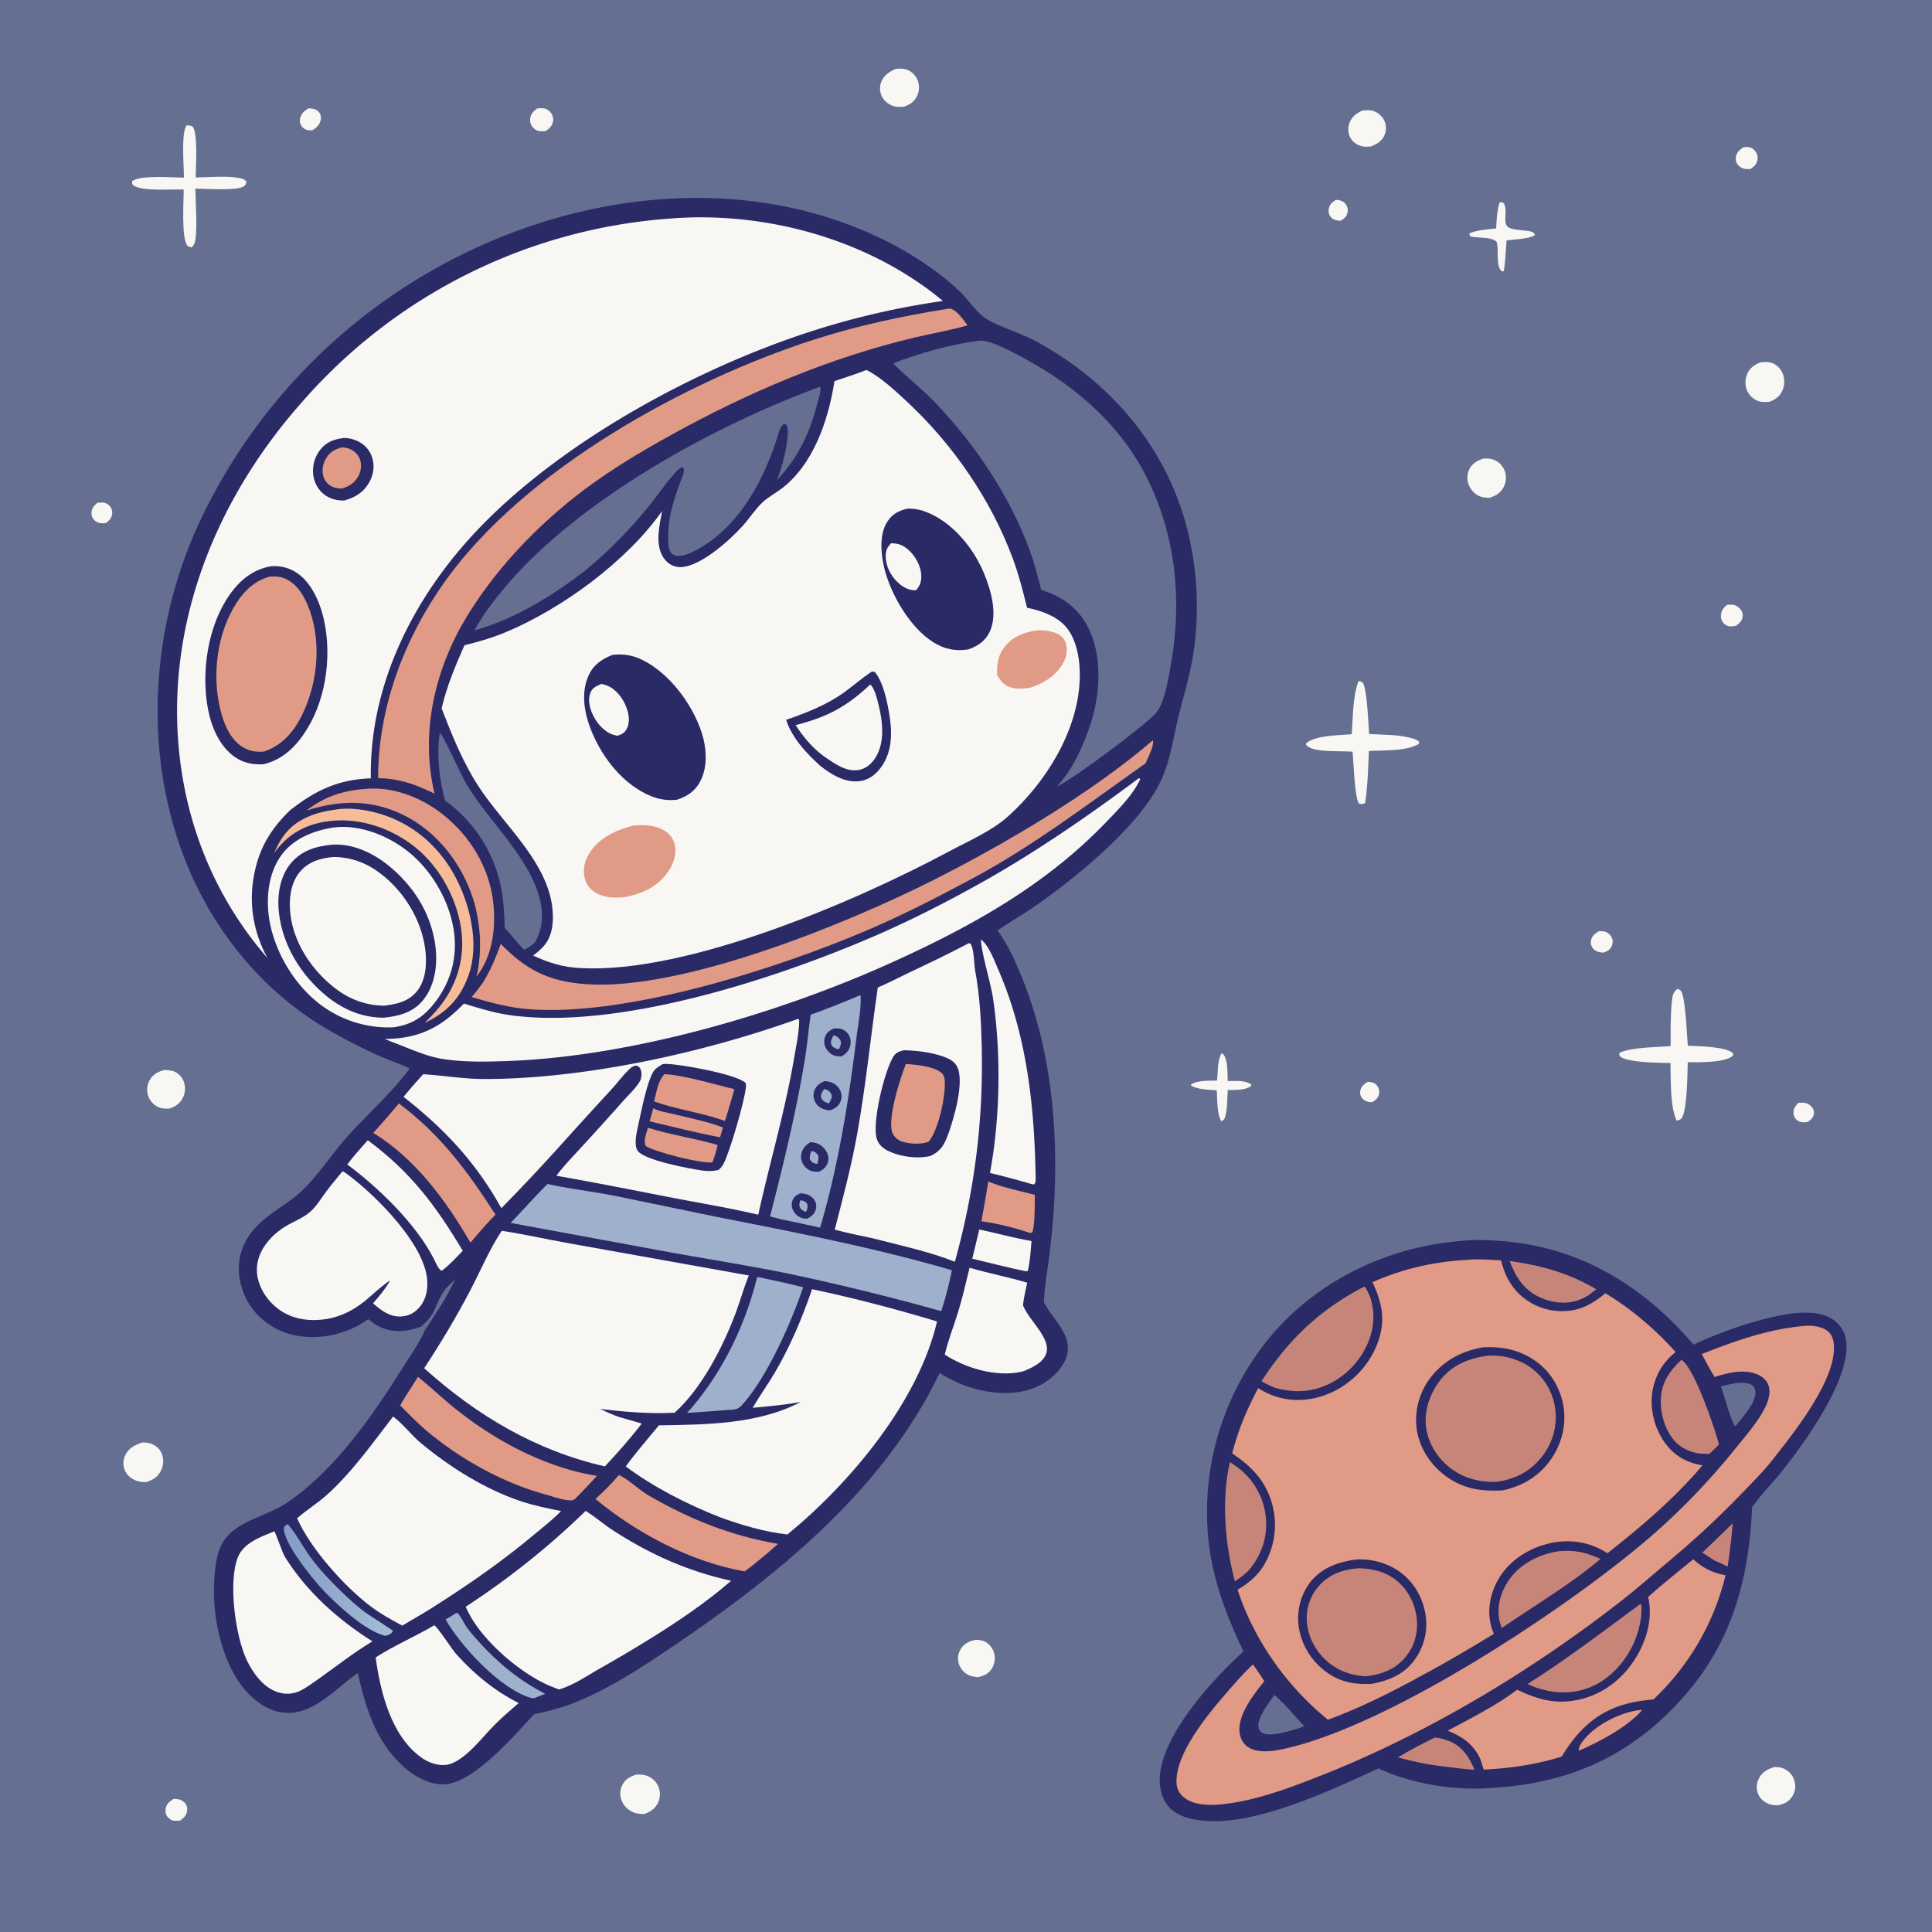 <svg preserveAspectRatio="xMidYMid meet" version="1.1" xmlns="http://www.w3.org/2000/svg" style="display: block;" viewBox="0 0 2048 2048" width="1024" height="1024">
<defs>
	<linearGradient id="Gradient1" gradientUnits="userSpaceOnUse" x1="300.942" y1="1673.94" x2="414.018" y2="1676.12">
		<stop class="stop0" offset="0" stop-opacity="1" stop-color="rgb(133,155,199)"/>
		<stop class="stop1" offset="1" stop-opacity="1" stop-color="rgb(162,188,214)"/>
	</linearGradient>
</defs>
<path transform="translate(0,0)" fill="rgb(101,111,145)" d="M 0 0 L 2048 0 L 2048 2048 L 0 2048 L 0 0 z"/>
<path transform="translate(0,0)" fill="rgb(249,247,244)" d="M 1449.8 1146.83 C 1450.92 1146.86 1451.37 1146.85 1452.57 1147.03 C 1455.94 1147.54 1458.38 1148.66 1460.3 1151.58 C 1462.04 1154.25 1462.49 1157.4 1461.58 1160.46 C 1460.36 1164.55 1458 1166.39 1454.4 1168.39 C 1453.02 1168.3 1451.53 1168.2 1450.18 1167.91 C 1447.51 1167.33 1444.63 1165.61 1443.23 1163.18 C 1441.81 1160.7 1441.37 1158.32 1442.1 1155.55 C 1443.22 1151.25 1446.23 1149.1 1449.8 1146.83 z"/>
<path transform="translate(0,0)" fill="rgb(249,247,244)" d="M 1416.09 211.914 C 1416.5 211.923 1416.91 211.912 1417.32 211.94 C 1420.63 212.172 1424.03 213.276 1426.15 215.987 C 1428.34 218.803 1429.23 221.927 1428.4 225.464 C 1427.37 229.882 1424.8 231.75 1421.11 233.999 C 1419.94 233.956 1419.17 233.956 1417.97 233.765 C 1414.51 233.215 1411.74 231.908 1409.81 228.814 C 1408.26 226.331 1408.01 223.606 1408.68 220.825 C 1409.82 216.145 1412.24 214.396 1416.09 211.914 z"/>
<path transform="translate(0,0)" fill="rgb(249,247,244)" d="M 1906.55 1168.99 C 1911.6 1168.71 1915.54 1168.63 1919.41 1172.28 C 1921.68 1174.41 1923.2 1177.01 1922.87 1180.25 C 1922.45 1184.49 1919.73 1186.79 1916.55 1189.2 C 1915.12 1189.48 1915.06 1189.52 1913.44 1189.66 C 1909.78 1189.98 1906.31 1189.03 1903.74 1186.29 C 1901.8 1184.23 1901.01 1181.68 1901.15 1178.9 C 1901.38 1174.47 1903.46 1171.94 1906.55 1168.99 z"/>
<path transform="translate(0,0)" fill="rgb(249,247,244)" d="M 103.006 533.136 C 104.672 532.922 106.362 532.7 108.044 532.681 C 111.333 532.644 114.319 534.102 116.444 536.584 C 118.504 538.989 119.37 541.725 118.876 544.881 C 118.19 549.266 115.847 551.778 112.467 554.406 C 111.52 554.53 110.574 554.671 109.621 554.732 C 106.121 554.958 102.588 553.906 100.04 551.444 C 98.002 549.474 96.893 546.84 96.945 544.003 C 97.033 539.122 99.526 536.22 103.006 533.136 z"/>
<path transform="translate(0,0)" fill="rgb(249,247,244)" d="M 326.884 114.884 C 331.195 114.942 335.245 115.377 338.147 118.996 C 340.106 121.44 340.585 124.523 339.886 127.52 C 338.654 132.803 335.434 135.343 331.064 138.159 C 329.549 138.177 327.979 138.207 326.479 137.97 C 323.896 137.564 321.009 135.851 319.59 133.595 C 317.888 130.889 317.478 128.096 318.269 124.996 C 319.542 120.008 322.661 117.459 326.884 114.884 z"/>
<path transform="translate(0,0)" fill="rgb(249,247,244)" d="M 1695.1 987.026 C 1696.98 987.075 1698.96 987.063 1700.8 987.463 C 1703.94 988.145 1706.91 990.732 1708.37 993.542 C 1709.82 996.333 1709.89 999.568 1708.71 1002.46 C 1707.01 1006.64 1704.12 1008.04 1700.21 1009.72 C 1698.88 1009.69 1697.55 1009.68 1696.24 1009.46 C 1692.85 1008.88 1689.2 1006.99 1687.56 1003.83 C 1686.21 1001.2 1685.94 998.718 1686.75 995.888 C 1688.07 991.273 1691.17 989.366 1695.1 987.026 z"/>
<path transform="translate(0,0)" fill="rgb(249,247,244)" d="M 183.955 1906.93 C 184.924 1906.93 185.895 1906.91 186.862 1906.97 C 190.438 1907.2 193.841 1908.62 196.166 1911.42 C 197.976 1913.6 198.766 1916.21 198.461 1919.03 C 197.893 1924.27 194.995 1926.78 191.045 1929.89 C 188.873 1930.02 186.59 1930.23 184.419 1930.03 C 181.708 1929.79 179.354 1927.97 177.652 1925.97 C 175.564 1923.51 174.977 1920.13 175.603 1917.04 C 176.64 1911.92 179.745 1909.59 183.955 1906.93 z"/>
<path transform="translate(0,0)" fill="rgb(249,247,244)" d="M 1830.82 641.108 C 1832.71 641.023 1834.66 640.906 1836.55 641.058 C 1839.7 641.311 1842.64 643.081 1844.65 645.465 C 1846.78 647.98 1847.56 650.475 1847.2 653.798 C 1846.73 658.137 1843.68 660.851 1840.41 663.305 C 1838.45 663.622 1836.42 663.992 1834.43 664.038 C 1831.88 664.098 1828.95 662.746 1827.24 660.845 C 1824.75 658.077 1823.89 654.941 1824.38 651.315 C 1825.04 646.437 1827.08 644.122 1830.82 641.108 z"/>
<path transform="translate(0,0)" fill="rgb(249,247,244)" d="M 1848.14 156.085 C 1850.02 155.992 1852.21 155.74 1854.05 156.022 C 1856.96 156.464 1859.71 158.67 1861.29 161.109 C 1863.12 163.927 1863.61 167.259 1862.75 170.502 C 1861.61 174.808 1859 176.914 1855.36 179.173 C 1853.58 179.215 1851.74 179.287 1849.97 179.077 C 1846.93 178.716 1843.85 176.818 1842.01 174.384 C 1840.25 172.054 1839.61 169.321 1840.09 166.448 C 1840.98 161.131 1843.97 158.973 1848.14 156.085 z"/>
<path transform="translate(0,0)" fill="rgb(249,247,244)" d="M 569.604 115 C 571.869 114.767 574.171 114.596 576.442 114.875 C 579.547 115.257 582.388 117.362 584.187 119.871 C 586.112 122.558 586.763 125.703 586.135 128.936 C 585.197 133.773 582.21 136.46 578.248 139.021 C 576.264 139.176 574.187 139.231 572.203 139.051 C 568.84 138.746 566.045 136.664 564.108 133.973 A 11.321 11.321 0 0 1 562.132 125.078 C 563.034 120.278 565.682 117.619 569.604 115 z"/>
<path transform="translate(0,0)" fill="rgb(249,247,244)" d="M 1294.81 1116.46 L 1297.37 1118.12 C 1301.75 1125.62 1301.05 1137.38 1301.45 1145.97 C 1308.9 1145.91 1320.59 1144.82 1326.51 1149.84 L 1326.13 1151.51 C 1318.79 1155.99 1309.77 1155.25 1301.45 1155.47 C 1300.93 1164.47 1301.16 1174.86 1298.84 1183.55 C 1298.04 1186.53 1297.26 1187.07 1294.65 1188.6 C 1289.73 1180.27 1290.49 1165.18 1289.84 1155.74 C 1280.86 1155.16 1270.96 1155.16 1262.78 1151 L 1262.52 1149.59 C 1269.82 1144.96 1281.58 1145.72 1290.05 1145.47 C 1291.33 1135.6 1290.14 1125.59 1294.81 1116.46 z"/>
<path transform="translate(0,0)" fill="rgb(249,247,244)" d="M 1589.81 214.204 L 1593.44 214.861 C 1598.52 220.733 1593.95 231.424 1596.65 238.257 C 1599.41 245.232 1617.16 243.056 1623.97 245.837 C 1626.13 246.722 1626.31 247.062 1627.16 249.09 C 1622.04 253.361 1604.15 253.75 1597.02 254.89 C 1596.1 265.74 1595.89 276.832 1594.08 287.563 L 1591.66 287.402 C 1585.04 280.747 1589.4 265.141 1586.43 256.281 C 1580.92 250.566 1566.1 252.805 1558.38 250.491 L 1557.54 247.418 L 1556.44 248.961 L 1557.57 247.383 C 1566.18 243.739 1576.75 243.227 1585.96 242.112 C 1586.58 232.846 1586.74 223.049 1589.81 214.204 z"/>
<path transform="translate(0,0)" fill="rgb(249,247,244)" d="M 1034.5 1738.25 C 1037.75 1738.46 1041.31 1738.73 1044.23 1740.28 C 1048.89 1742.75 1052.44 1747.37 1053.81 1752.43 A 20.612 20.612 0 0 1 1051.23 1768.98 C 1047.59 1774.59 1042.64 1776.55 1036.34 1777.91 C 1032.04 1777.33 1028.06 1776.81 1024.4 1774.31 C 1020.03 1771.34 1016.8 1766.55 1015.88 1761.33 A 18.786 18.786 0 0 1 1019.14 1747.02 C 1023.08 1741.53 1028.08 1739.47 1034.5 1738.25 z"/>
<path transform="translate(0,0)" fill="rgb(249,247,244)" d="M 1444.2 117.176 C 1447.84 116.86 1452.09 116.474 1455.6 117.593 C 1460.52 119.158 1465.02 122.993 1467.28 127.631 A 18.6 18.6 0 0 1 1467.93 142.424 C 1465.29 149.352 1459.94 152.512 1453.41 155.231 C 1450.11 155.521 1446.77 155.776 1443.52 154.971 C 1438.56 153.742 1434.2 150.74 1431.64 146.273 C 1429.01 141.685 1428.63 136.233 1430.23 131.232 C 1432.59 123.876 1437.5 120.378 1444.2 117.176 z"/>
<path transform="translate(0,0)" fill="rgb(249,247,244)" d="M 174.398 1134.25 C 177.449 1134.4 180.938 1134.58 183.841 1135.54 C 188.513 1137.09 192.533 1141.24 194.464 1145.69 C 196.838 1151.15 196.597 1157.64 194.118 1163.03 C 191.066 1169.66 186.201 1172.9 179.487 1175.18 C 174.795 1175.25 170.818 1175.26 166.61 1172.95 A 20.275 20.275 0 0 1 156.707 1160.36 A 20.451 20.451 0 0 1 158.872 1144.65 C 162.461 1138.61 167.797 1135.89 174.398 1134.25 z"/>
<path transform="translate(0,0)" fill="rgb(249,247,244)" d="M 1880.39 1873.18 C 1885.03 1873.05 1888.99 1873.49 1893.04 1875.92 A 20.171 20.171 0 0 1 1902.64 1889.67 A 19.936 19.936 0 0 1 1899.37 1904.99 C 1895.69 1910.32 1890.62 1912.45 1884.49 1913.72 C 1881.07 1913.66 1877.62 1913.38 1874.44 1912.03 C 1869.53 1909.94 1865.45 1906.28 1863.51 1901.25 C 1861.6 1896.28 1861.93 1890.76 1864.16 1885.96 C 1867.58 1878.61 1873.17 1875.86 1880.39 1873.18 z"/>
<path transform="translate(0,0)" fill="rgb(249,247,244)" d="M 949.219 73.08 C 953.178 72.777 957.601 72.44 961.389 73.849 C 966.342 75.692 970.52 79.83 972.548 84.681 A 20.758 20.758 0 0 1 972.229 101.475 C 969.317 107.812 964.594 110.761 958.286 113.129 C 955.084 113.377 951.331 113.532 948.199 112.752 C 942.719 111.386 937.482 107.376 934.911 102.343 A 18.881 18.881 0 0 1 934.087 87.095 C 936.839 79.774 942.485 76.344 949.219 73.08 z"/>
<path transform="translate(0,0)" fill="rgb(249,247,244)" d="M 1572.48 486.102 C 1576.75 485.904 1580.63 486.016 1584.58 487.846 A 20.111 20.111 0 0 1 1595.12 499.408 A 21.381 21.381 0 0 1 1593.69 516.76 C 1590.35 522.799 1585.34 525.634 1578.97 527.68 C 1575.6 527.703 1571.97 527.412 1568.81 526.156 C 1563.51 524.047 1559.03 519.296 1556.96 514.017 A 20.4 20.4 0 0 1 1557.28 498.057 C 1560.37 491.285 1565.75 488.429 1572.48 486.102 z"/>
<path transform="translate(0,0)" fill="rgb(249,247,244)" d="M 674.301 1881.17 C 678.379 1881.01 682.531 1881.16 686.393 1882.65 C 691.801 1884.72 696.262 1889.34 698.234 1894.78 C 700.24 1900.31 699.856 1906.77 697.017 1911.95 C 693.885 1917.65 688.953 1920.91 682.91 1922.9 C 678.731 1922.97 674.681 1922.53 670.815 1920.83 A 22.149 22.149 0 0 1 658.686 1907.87 A 20.034 20.034 0 0 1 659.829 1891.95 C 663.05 1885.82 667.996 1883.35 674.301 1881.17 z"/>
<path transform="translate(0,0)" fill="rgb(249,247,244)" d="M 150.554 1529.16 C 154.477 1529.01 157.961 1529.35 161.598 1530.97 C 166.485 1533.14 170.185 1537.01 171.895 1542.1 A 22.032 22.032 0 0 1 170.331 1559.42 C 166.792 1566.12 161.656 1568.97 154.651 1571.11 C 150.889 1571.08 147.193 1570.74 143.681 1569.28 C 138.625 1567.17 134.274 1563.43 132.21 1558.28 A 19.253 19.253 0 0 1 132.656 1542.91 C 136.34 1535.01 142.814 1531.94 150.554 1529.16 z"/>
<path transform="translate(0,0)" fill="rgb(249,247,244)" d="M 1866.06 384.1 C 1870.33 383.712 1874.79 383.286 1878.87 384.93 C 1883.76 386.899 1887.77 391.128 1889.73 395.979 C 1892 401.57 1891.95 408.273 1889.51 413.797 C 1886.63 420.284 1882.27 423.26 1875.92 425.909 C 1871.86 426.185 1867.67 426.54 1863.77 425.135 C 1858.73 423.32 1854.43 419.323 1852.18 414.47 C 1849.68 409.052 1849.59 402.452 1851.86 396.943 C 1854.67 390.127 1859.47 386.844 1866.06 384.1 z"/>
<path transform="translate(0,0)" fill="rgb(249,247,244)" d="M 197.805 132.805 C 199.724 132.949 202.592 132.944 204.053 134.233 C 210.04 139.516 207.49 178.993 207.441 188.126 C 221.907 188.039 239.419 186.088 253.558 188.685 C 256.453 189.217 259.27 189.912 261.078 192.406 C 260.913 194.838 260.809 195.397 258.86 197.154 C 252.778 202.636 217.142 199.989 207.066 199.92 C 207.203 212.758 209.719 246.911 206.428 257.132 C 205.72 259.332 204.669 260.622 203.229 262.373 L 199.028 260.862 C 191.89 253.809 194.807 212.268 194.737 201.004 C 181.496 200.197 151.145 203.331 141.065 196.362 C 139.874 194.231 139.724 194.282 140.222 191.922 C 148.725 185.412 183.127 188.23 194.974 188.332 C 195.041 176.572 191.719 141.516 197.805 132.805 z"/>
<path transform="translate(0,0)" fill="rgb(249,247,244)" d="M 1440.03 722.083 C 1441.69 722.253 1442.79 722.253 1444.18 723.298 C 1449.06 726.96 1450.66 769.515 1451.3 778.042 C 1465.93 779.036 1481.76 778.467 1495.96 782.388 C 1498.97 783.22 1502.97 784.253 1504.63 787.113 L 1503.48 788.899 C 1489.73 796.54 1466.79 795.163 1451.06 796.079 C 1450.32 814.263 1449.85 833.423 1447.06 851.398 C 1444.55 852.31 1442.97 852.835 1440.47 851.752 C 1435.94 844.952 1434.82 807.44 1433.8 796.793 C 1422.47 796.073 1410.92 796.771 1399.65 795.339 C 1394.65 794.702 1387.59 793.543 1384.3 789.356 L 1384.93 787.457 C 1396.53 779.028 1418.94 779.647 1432.82 778.279 C 1434.32 760.668 1433.77 738.543 1440.03 722.083 z"/>
<path transform="translate(0,0)" fill="rgb(249,247,244)" d="M 1778.03 1048.22 C 1779.48 1048.62 1780.2 1048.91 1781.39 1049.91 C 1786.74 1054.43 1788.12 1098.72 1789.21 1108.53 C 1798.88 1108.8 1830.15 1109.6 1836.56 1116.17 C 1837.69 1117.32 1837.25 1117.14 1837.05 1119.01 C 1828.51 1126.84 1800.61 1126.02 1789.07 1126 C 1788.84 1138.77 1788.38 1173.45 1783.48 1183.91 C 1782.04 1186.98 1780.3 1187.08 1777.34 1187.97 C 1770.27 1173.62 1771.14 1143.27 1770.79 1126.85 C 1756.37 1126.45 1733.64 1126.63 1720.51 1121.73 C 1717.92 1120.77 1717.19 1119.89 1716.19 1117.4 L 1717.3 1115.74 C 1730.24 1110.03 1756.18 1110.14 1770.97 1108.86 C 1770.98 1093.37 1770.6 1077.43 1772.22 1062.02 C 1772.85 1056.06 1773.16 1052.19 1778.03 1048.22 z"/>
<path transform="translate(0,0)" fill="rgb(41,42,102)" d="M 1548.28 1315.5 C 1562.71 1313.76 1578.61 1314.55 1593.03 1315.69 C 1675.3 1322.24 1742.41 1363.46 1795.2 1425.35 C 1822.85 1412.59 1854.35 1401.23 1884.22 1394.99 C 1901.67 1391.35 1927.35 1388.01 1942.94 1398.7 C 1950.14 1403.63 1955.14 1410.93 1956.72 1419.55 C 1963.98 1459.15 1912.91 1529.6 1888.36 1560.31 C 1878.55 1572.59 1867.05 1583.92 1857.99 1596.73 L 1857.3 1597.73 C 1853.85 1675.61 1835.43 1743.05 1781.7 1802.04 C 1724.7 1864.62 1658.47 1891.83 1575.25 1895.62 C 1538.81 1897.76 1494.15 1890.28 1461.33 1874.52 C 1411.32 1897.58 1337.51 1932.26 1282.93 1930.45 C 1268 1929.95 1249.48 1927.09 1239.01 1915.39 C 1231.81 1907.33 1228.89 1895.18 1229.4 1884.61 C 1231.6 1838.74 1285.44 1780.31 1318.16 1750.58 C 1299.1 1710.58 1284.2 1671.34 1280.49 1626.74 A 290.96 290.96 0 0 1 1347.59 1415.76 C 1397.71 1356.7 1471.58 1321.74 1548.28 1315.5 z"/>
<path transform="translate(0,0)" fill="rgb(199,133,121)" d="M 1804.46 1646 L 1836.65 1614.88 C 1836 1626.2 1834.56 1637.37 1833.09 1648.61 L 1831.42 1660.61 C 1826.86 1658.31 1822.37 1656.21 1817.6 1654.36 C 1813.3 1651.39 1809.04 1648.53 1804.46 1646 z"/>
<path transform="translate(0,0)" fill="rgb(224,154,133)" d="M 1740.23 1812.46 L 1739.79 1813.98 C 1722.72 1832.04 1696.16 1846.06 1673.48 1855.93 C 1673.36 1851.27 1677.31 1846.12 1680.25 1842.68 C 1693.6 1827.09 1719.86 1814.18 1740.23 1812.46 z"/>
<path transform="translate(0,0)" fill="rgb(101,111,145)" d="M 1839.73 1466.31 C 1844.29 1465.56 1852.6 1465.55 1856.64 1467.85 C 1858.91 1469.13 1860.02 1471.12 1860.57 1473.59 C 1863.05 1484.73 1849.46 1499.54 1843.01 1507.81 C 1841.73 1509.63 1840.72 1510.63 1838.87 1511.86 C 1832.8 1500.06 1828.94 1482.63 1824.24 1469.6 C 1829.28 1468.08 1834.56 1467.29 1839.73 1466.31 z"/>
<path transform="translate(0,0)" fill="rgb(101,111,145)" d="M 1350.88 1796.72 C 1362.28 1806.28 1372.46 1819.24 1382.81 1830.08 C 1376.78 1832.13 1370.65 1833.85 1364.53 1835.62 C 1357.31 1837.27 1344.39 1840.77 1337.71 1836.7 C 1335.38 1835.28 1334.39 1833.34 1334.01 1830.72 C 1332.54 1820.59 1345.33 1804.93 1350.88 1796.72 z"/>
<path transform="translate(0,0)" fill="rgb(199,133,121)" d="M 1521.04 1841.88 C 1525.94 1842.23 1531.64 1843.81 1536.16 1845.6 C 1550.14 1851.18 1557.59 1862.81 1563.12 1876.08 C 1551.41 1875.23 1539.87 1873.85 1528.24 1872.25 C 1512.44 1870.5 1497.17 1867.09 1481.85 1862.94 C 1494.5 1855.09 1507.67 1848.41 1521.04 1841.88 z"/>
<path transform="translate(0,0)" fill="rgb(199,133,121)" d="M 1600.27 1336.67 C 1634.07 1341.48 1662.56 1349.29 1692.16 1366.68 L 1684.03 1372.95 C 1681.03 1374.68 1678.02 1376.35 1674.79 1377.62 C 1661 1382.99 1645.58 1381.33 1632.33 1375.24 C 1615.21 1367.38 1606.59 1353.49 1600.27 1336.67 z"/>
<path transform="translate(0,0)" fill="rgb(199,133,121)" d="M 1303.76 1549.95 A 119.577 119.577 0 0 1 1314.38 1557.41 A 75.202 75.202 0 0 1 1341.69 1607.32 C 1344.08 1628.38 1337.95 1646.95 1324.84 1663.31 C 1320.3 1668.5 1314.71 1672.44 1309.04 1676.27 C 1298.58 1636.94 1294.54 1589.68 1303.76 1549.95 z"/>
<path transform="translate(0,0)" fill="rgb(199,133,121)" d="M 1782.19 1441.66 C 1782.54 1441.81 1782.94 1441.87 1783.25 1442.1 C 1796.58 1452.03 1816.98 1511.7 1822.19 1531.09 C 1819 1534.65 1815.41 1537.9 1811.99 1541.24 L 1801.32 1540.83 C 1791.46 1539.15 1783.08 1535.78 1776.04 1528.4 C 1765.35 1517.19 1760.06 1499.21 1760.5 1483.91 C 1761.02 1466.04 1769.58 1453.38 1782.19 1441.66 z"/>
<path transform="translate(0,0)" fill="rgb(199,133,121)" d="M 1652.75 1644.32 C 1669.49 1642.99 1681.28 1645.47 1696.56 1652.56 C 1672.08 1673.43 1643.78 1691.28 1616.99 1709.08 A 1385.07 1385.07 0 0 0 1591.98 1725.78 C 1590.54 1722.1 1589.45 1718.4 1588.9 1714.49 C 1586.91 1700.29 1591.96 1685.2 1600.33 1673.78 C 1612.78 1656.78 1632.31 1647.4 1652.75 1644.32 z"/>
<path transform="translate(0,0)" fill="rgb(199,133,121)" d="M 1739 1700.14 L 1739.84 1701.49 C 1740.77 1712.57 1738.35 1723.99 1734.78 1734.42 C 1727.48 1755.79 1710.47 1776.85 1689.89 1786.63 C 1669.12 1796.51 1647.53 1795.85 1626.28 1788.16 L 1619.29 1785.13 C 1660.64 1758.92 1699.66 1729.21 1739 1700.14 z"/>
<path transform="translate(0,0)" fill="rgb(199,133,121)" d="M 1445.99 1363.89 C 1447.51 1364.97 1447.32 1364.58 1448.14 1365.94 C 1456.27 1379.53 1457.59 1397.39 1453.75 1412.56 C 1448.28 1434.13 1433.33 1453.14 1414.13 1464.21 C 1394.16 1475.72 1373.98 1477.23 1352.03 1471.25 C 1346.73 1469.24 1342.12 1467.09 1337.29 1464.1 C 1365.96 1419.7 1399.07 1388.3 1445.99 1363.89 z"/>
<path transform="translate(0,0)" fill="rgb(224,154,133)" d="M 1794.9 1652.88 C 1805.48 1662.36 1815.1 1667.16 1829.15 1669.81 A 267.137 267.137 0 0 1 1752.82 1801.39 C 1744.08 1802.35 1735.18 1803.4 1726.63 1805.52 C 1693.51 1813.71 1672.62 1833.64 1655.47 1862.07 C 1628.01 1870.58 1601.39 1874.48 1572.74 1875.86 L 1569.29 1864.9 C 1561.97 1848.81 1550.46 1841.15 1534.62 1834.62 C 1557.76 1822.2 1587.64 1807.04 1608.22 1791.14 C 1630.54 1801.71 1649.28 1807.12 1674.02 1801.59 C 1699.58 1795.87 1720.24 1779.57 1733.93 1757.46 C 1745.63 1738.55 1752.25 1714.9 1747.11 1692.84 C 1762.58 1679.01 1778.86 1666.04 1794.9 1652.88 z"/>
<path transform="translate(0,0)" fill="rgb(224,154,133)" d="M 1913.63 1405.45 C 1920.86 1404.86 1930.38 1406.08 1936.47 1410.32 C 1940.97 1413.45 1943.13 1418.19 1943.79 1423.51 C 1948.39 1460.56 1901.98 1518.13 1879.78 1546.48 C 1869.53 1559.57 1857.69 1571.4 1846.14 1583.32 C 1818.88 1611.46 1795.87 1632.55 1765.95 1657.62 C 1750.73 1670.37 1735.84 1683.52 1720.2 1695.76 C 1624.84 1770.4 1514.6 1836.85 1401.97 1881.5 C 1369.15 1894.52 1333.24 1908.24 1297.99 1912.33 C 1284.26 1913.93 1265.79 1914.41 1254.63 1905 C 1250.45 1901.48 1247.66 1896.6 1247.24 1891.11 C 1245 1861.84 1276.36 1822.47 1294.2 1801.45 C 1305.07 1788.7 1315.99 1775.89 1328.17 1764.36 C 1332.42 1770.14 1336.31 1776.18 1340.26 1782.18 A 258.562 258.562 0 0 0 1327.71 1798.68 C 1320.13 1809.71 1311.38 1825.37 1314.48 1839.17 C 1315.69 1844.57 1318.71 1849.31 1323.44 1852.26 C 1334.31 1859.07 1351.17 1856.12 1363.01 1853.44 C 1474.87 1828.14 1662.22 1704.51 1750.08 1628.62 A 726.554 726.554 0 0 0 1840.66 1534.19 C 1849.52 1523.32 1858.85 1512.47 1866.3 1500.56 C 1871.74 1491.86 1877.82 1480.07 1874.98 1469.59 C 1873.58 1464.45 1869.92 1460.66 1865.32 1458.16 C 1850.94 1450.36 1832.13 1455.01 1817.49 1459.68 A 520.738 520.738 0 0 1 1803.94 1435.32 C 1840.09 1421.2 1874.55 1408.72 1913.63 1405.45 z"/>
<path transform="translate(0,0)" fill="rgb(224,154,133)" d="M 1556.26 1335.43 C 1567.74 1334.34 1579.69 1335.45 1591.2 1336.07 C 1594.1 1347.37 1598.14 1357.48 1605.7 1366.54 A 64.626 64.626 0 0 0 1649.71 1389.54 C 1670.88 1391.37 1685.8 1384.26 1701.69 1370.9 C 1729.1 1387.25 1755.02 1409.44 1776.27 1433.25 C 1763.16 1443.52 1754.76 1457.51 1751.86 1473.93 C 1748.54 1492.67 1753.45 1513.23 1764.41 1528.73 C 1774.47 1542.95 1787.61 1550.48 1804.7 1553.32 C 1775.14 1588.47 1739.9 1618.11 1703.99 1646.54 C 1699.8 1643.89 1695.47 1641.48 1690.88 1639.59 C 1670.3 1631.1 1647.49 1632.41 1627.15 1641 C 1607.68 1649.22 1591.71 1663.6 1583.78 1683.42 C 1577.43 1699.26 1576.74 1716.14 1583.56 1731.94 C 1558.49 1747.25 1533.46 1762.11 1507.5 1775.93 C 1475.34 1793.66 1442.19 1810.29 1407.68 1823 C 1364.05 1787.62 1329.35 1738.7 1311.92 1685.19 C 1322.09 1679.04 1331.03 1672.22 1337.77 1662.26 C 1349.77 1644.56 1354.14 1621.43 1349.95 1600.52 C 1344.43 1573.03 1328.9 1555.81 1306.17 1540.72 C 1312.32 1516.22 1321.89 1493.69 1333.74 1471.49 C 1338.79 1474.59 1343.84 1477.25 1349.41 1479.31 C 1370.01 1486.95 1392.39 1484.95 1412.15 1475.71 A 94.577 94.577 0 0 0 1460.61 1422.86 C 1468.98 1399.61 1465.08 1380.99 1454.89 1359.18 C 1487.97 1344.61 1520.25 1337.4 1556.26 1335.43 z"/>
<path transform="translate(0,0)" fill="rgb(41,42,102)" d="M 1436.38 1653.34 C 1451.29 1651.92 1467.46 1655.9 1480.17 1663.79 C 1495.89 1673.57 1506.27 1689.21 1510.3 1707.18 C 1514.15 1724.38 1511.15 1741.89 1501.46 1756.67 C 1489.98 1774.17 1474.38 1780.88 1454.54 1784.89 C 1435.94 1785.82 1421.03 1783.35 1405.74 1772.22 A 72.54 72.54 0 0 1 1376.83 1725.09 C 1374.28 1708.66 1378.48 1690.85 1388.66 1677.6 C 1400.48 1662.22 1417.85 1655.95 1436.38 1653.34 z"/>
<path transform="translate(0,0)" fill="rgb(199,133,121)" d="M 1440.47 1662.42 C 1454.39 1662.91 1467.12 1665.54 1478.54 1674 C 1491.52 1683.6 1499.59 1698.45 1501.64 1714.34 C 1503.57 1729.26 1499.92 1744.1 1490.4 1755.91 C 1479.13 1769.87 1464.7 1774.88 1447.58 1777 C 1432.9 1775.88 1420.06 1771.88 1408.52 1762.5 C 1395.7 1752.08 1386.88 1736.55 1385.44 1720 A 51.471 51.471 0 0 1 1397.54 1681.81 C 1409.02 1668.5 1423.55 1663.67 1440.47 1662.42 z"/>
<path transform="translate(0,0)" fill="rgb(41,42,102)" d="M 1571.6 1428.25 C 1590.91 1427.06 1609.1 1430.41 1625.48 1441.18 C 1642.07 1452.08 1652.83 1468.63 1656.83 1488.01 C 1661.01 1508.28 1656.18 1529.03 1644.67 1546.1 C 1632.36 1564.36 1613.68 1575.78 1592.25 1579.96 C 1571.17 1580.78 1553.76 1578.86 1535.74 1566.94 C 1519.11 1555.95 1506.41 1538.42 1502.44 1518.76 C 1498.68 1500.14 1503.11 1479.61 1513.8 1463.96 C 1527.68 1443.64 1547.8 1432.6 1571.6 1428.25 z"/>
<path transform="translate(0,0)" fill="rgb(199,133,121)" d="M 1575.53 1437.31 C 1592.12 1435.61 1610.29 1440.45 1623.66 1450.45 A 64.298 64.298 0 0 1 1648.62 1493.73 A 67.221 67.221 0 0 1 1634.35 1544.33 C 1621.74 1560.33 1605.31 1568.42 1585.39 1570.87 C 1568.3 1571.08 1552.63 1567.35 1538.68 1557.12 C 1524.39 1546.64 1514.11 1530.66 1511.69 1512.97 C 1509.37 1495.96 1515.72 1477.67 1525.91 1464.12 C 1538.35 1447.6 1555.54 1440.25 1575.53 1437.31 z"/>
<path transform="translate(0,0)" fill="rgb(41,42,102)" d="M 434.314 1132.62 L 433.288 1132.13 C 422.858 1127.22 411.856 1123.57 401.295 1118.93 C 384.278 1111.46 367.59 1102.69 351.4 1093.58 C 277.263 1051.85 221.909 982.219 192.813 902.52 C 151.603 789.637 161.257 660.558 211.954 552.387 A 601.899 601.899 0 0 1 551.631 243.462 C 673.809 199.398 811.832 195.227 930.893 251.396 C 961.466 265.82 992.373 285.332 1017.02 308.573 C 1026.56 317.565 1033.73 329.628 1044.43 337.24 C 1054.95 344.734 1083.18 353.588 1097.59 361.411 C 1167.66 399.435 1223.24 458.404 1250.33 534.077 C 1268.94 586.08 1273.49 646.521 1263.63 700.799 C 1259.9 721.35 1253.63 741.125 1248.76 761.39 C 1243.23 784.431 1240.56 806.634 1230.17 828.398 C 1207.57 875.77 1142.08 928.891 1099.48 958.924 C 1085.76 968.589 1071.2 976.865 1057.36 986.271 C 1068.26 1001.19 1076.02 1018.39 1082.99 1035.45 C 1114.78 1113.29 1122.41 1200.36 1116.92 1283.65 A 829.945 829.945 0 0 1 1111.51 1336.96 C 1109.62 1351.35 1107.09 1365.77 1106.61 1380.28 L 1107.24 1381.52 C 1116.06 1398.65 1137.14 1415.5 1130.9 1437.08 C 1127.06 1450.36 1114.67 1462.09 1102.71 1468.28 C 1079.65 1480.2 1050.97 1478.06 1026.98 1470.18 C 1015.91 1466.55 1005.9 1461.56 996.019 1455.43 C 937.685 1577.29 827.842 1667.38 718.306 1741.77 C 682.548 1766.05 641.285 1793.74 600.445 1808.04 C 589.285 1811.95 577.794 1814.63 566.249 1817.1 C 545.19 1839.4 501.831 1890.95 470.196 1891.41 C 451.794 1891.68 434.853 1880.22 422.438 1867.58 C 396.83 1841.52 387.261 1808.19 379.287 1773.6 L 378.333 1774.25 C 354.377 1790.79 330.453 1820.33 297.826 1815.09 C 279.838 1812.19 263.624 1798.02 253.589 1783.36 C 229.386 1747.98 221.706 1693.17 230.027 1651.69 C 232.89 1637.42 239.731 1627.19 251.899 1619.22 C 269.117 1607.95 289.624 1603.32 306.497 1591.45 C 357.046 1555.87 395.006 1500.5 427.552 1448.85 C 435.294 1436.57 444.703 1423.38 450.475 1410.05 L 449.692 1408.76 L 450.852 1405.84 C 449.114 1405.98 447.528 1406.24 445.82 1406.57 L 439.284 1408.46 C 425.748 1412.35 412.108 1412.07 399.647 1404.88 C 396.333 1402.96 393.337 1400.72 390.335 1398.36 A 101.682 101.682 0 0 1 316.463 1416.21 C 296.979 1413.21 278.413 1402.39 266.858 1386.32 C 256.442 1371.83 251.063 1352.73 253.92 1334.98 C 255.778 1323.43 261.139 1312.51 268.715 1303.65 C 283.367 1286.52 304.225 1277.32 320.264 1262.03 C 337.823 1245.28 351.295 1223.88 367.44 1205.74 C 389.267 1181.22 414.75 1159.06 434.314 1132.62 z"/>
<path transform="translate(0,0)" fill="rgb(101,111,145)" d="M 445.82 1406.57 C 463.068 1392.76 460.281 1383.64 470.896 1368.14 C 473.865 1363.8 478.459 1360.09 482.308 1356.48 C 473.357 1376.1 462.066 1392.11 450.475 1410.05 L 449.692 1408.76 L 450.852 1405.84 C 449.114 1405.98 447.528 1406.24 445.82 1406.57 z"/>
<path transform="translate(0,0)" fill="rgb(158,176,203)" d="M 483.794 1709.78 C 484.362 1710 485.004 1710.07 485.5 1710.42 C 487.506 1711.84 492.772 1722.2 494.806 1725.05 C 498.566 1730.32 502.986 1735.19 507.306 1740.01 C 527.763 1762.81 550.662 1781.52 578.001 1795.52 L 566.25 1800.12 C 564.858 1800.23 563.701 1800.16 562.355 1799.75 C 529.832 1789.94 488.908 1745.42 472.327 1716.73 C 476.22 1714.55 479.99 1712.12 483.794 1709.78 z"/>
<path transform="translate(0,0)" fill="url(#Gradient1)" d="M 304.658 1615.58 C 309.763 1619.33 323.163 1642.82 328.519 1649.97 C 335.536 1659.35 342.973 1668.03 351.129 1676.42 C 362.182 1687.79 374.174 1699.36 386.824 1708.92 C 391.351 1712.34 415.126 1727.15 416.464 1728.69 C 415.606 1731.47 413.924 1731.77 411.534 1733.24 L 408.508 1734.08 C 387.436 1729.2 357.762 1701.58 342.882 1686 C 332.099 1674.72 299.557 1634.91 300.998 1619.38 C 301.145 1617.79 303.453 1616.56 304.658 1615.58 z"/>
<path transform="translate(0,0)" fill="rgb(249,247,244)" d="M 1038.12 1303.32 C 1056.56 1307.21 1074.8 1312.4 1093.4 1315.51 C 1092.67 1325.77 1091.91 1336.92 1089.64 1346.93 L 1088.02 1347.73 C 1068.79 1343.85 1049.74 1338.75 1030.62 1334.27 L 1038.12 1303.32 z"/>
<path transform="translate(0,0)" fill="rgb(224,154,133)" d="M 1047.63 1252.4 C 1063.02 1258.88 1080.89 1262.35 1097.08 1266.62 C 1096.7 1276.08 1097.3 1298.85 1094.14 1306.66 L 1091.77 1306.95 C 1074.67 1301.24 1058.15 1297.18 1040.33 1294.58 A 2039.71 2039.71 0 0 0 1047.63 1252.4 z"/>
<path transform="translate(0,0)" fill="rgb(246,188,152)" d="M 354.6 858.367 C 371.631 855.247 392.021 858.826 408.172 864.4 C 443.048 876.438 469.939 902.387 485.687 935.428 C 499.575 964.569 507.864 1003.04 496.536 1034.36 C 487.813 1058.48 473.334 1073.48 450.304 1084.19 C 466.555 1068.44 477.564 1054.07 484.88 1032.43 C 490.201 1016.43 491.192 998.995 488.485 982.396 C 482.934 948.348 463.019 914.205 434.84 894.047 C 408.819 875.433 376.168 865.726 344.276 871.102 C 321.341 874.968 303.895 885.51 290.48 904.482 C 293.472 897.691 296.705 891.144 301.193 885.195 C 314.046 868.158 334.184 861.142 354.6 858.367 z"/>
<path transform="translate(0,0)" fill="rgb(249,247,244)" d="M 389.885 1208.71 C 435.647 1242.68 461.553 1277.53 490.536 1325.82 C 483.576 1333.24 476.628 1340.68 468.547 1346.9 C 465.114 1346.95 461.351 1337.21 459.846 1334.29 C 440.706 1297.17 401.689 1259.36 368.108 1234.36 C 374.816 1225.39 382.484 1217.11 389.885 1208.71 z"/>
<path transform="translate(0,0)" fill="rgb(224,154,133)" d="M 385.705 836.424 C 415.528 833.148 446.048 844.88 469.253 863.19 C 498.194 886.024 518.507 919.135 522.787 955.984 C 525.892 982.722 522.402 1013.55 505.091 1035.21 C 508.554 1020.89 509.147 1007.41 508.791 992.754 C 507.526 978.799 505.634 965.489 501.269 952.129 C 489.221 915.252 463.753 882.211 428.786 864.517 C 394.739 847.288 360.394 847.749 324.816 859.268 C 343.323 844.817 362.416 838.329 385.705 836.424 z"/>
<path transform="translate(0,0)" fill="rgb(224,154,133)" d="M 422.792 1169.67 C 466.806 1202.5 495.84 1241.89 525.225 1287.5 C 515.914 1297.02 507.32 1307.08 498.683 1317.21 C 472.803 1272.72 440.373 1228.26 395.728 1200.97 C 404.868 1190.64 414.092 1180.38 422.792 1169.67 z"/>
<path transform="translate(0,0)" fill="rgb(101,111,145)" d="M 466.226 776.669 C 472.033 782.916 488.393 821.619 495.738 833.339 C 514.266 862.901 539.426 888.368 557.189 918.2 C 563.92 929.504 569.721 941.742 572.595 954.641 C 576.011 969.975 575.226 985.88 566.637 999.461 C 563.216 1002.66 559.808 1004.67 555.643 1006.79 C 548.218 999.692 542.064 991.077 534.964 983.595 C 534.647 970.824 534.011 957.865 531.947 945.25 A 149.296 149.296 0 0 0 471.785 848.668 C 465.731 826.205 462.541 799.759 466.226 776.669 z"/>
<path transform="translate(0,0)" fill="rgb(224,154,133)" d="M 656.066 1563.51 C 667.049 1568.68 676.636 1578.92 687.353 1585.13 C 731.427 1610.65 774.465 1627.87 824.7 1636.57 C 815.884 1644.7 806.628 1652.22 797.318 1659.77 C 794.734 1661.87 791.968 1663.78 789.279 1665.74 C 732.53 1655.73 675.241 1625.55 631.228 1588.99 C 640.018 1580.93 648.453 1572.7 656.066 1563.51 z"/>
<path transform="translate(0,0)" fill="rgb(158,176,203)" d="M 802.652 1353.55 C 818.948 1356.99 835.233 1360.39 851.368 1364.54 C 838.976 1401.48 813.237 1459.78 787.103 1488.78 C 782.013 1494.43 779.452 1494.17 772.248 1494.57 A 3095.31 3095.31 0 0 1 728.248 1497.76 C 764.523 1457.81 789.803 1405.81 802.652 1353.55 z"/>
<path transform="translate(0,0)" fill="rgb(249,247,244)" d="M 1039.87 995.87 C 1040.13 996.068 1040.41 996.248 1040.66 996.464 C 1048.6 1003.3 1054.11 1018.47 1058.27 1028 C 1088.76 1097.96 1096.69 1173.96 1097.86 1249.61 C 1097.9 1252.26 1097.85 1253.7 1096.01 1255.62 L 1092.78 1254.96 A 896.029 896.029 0 0 0 1049.44 1243.38 C 1060.25 1184.74 1061.32 1116.92 1052.61 1058.03 C 1050.18 1041.59 1040 1009.31 1039.87 995.87 z"/>
<path transform="translate(0,0)" fill="rgb(224,154,133)" d="M 443.105 1459.52 C 457.404 1471.11 470.659 1483.85 485.155 1495.27 C 527.426 1528.57 579.336 1555.89 632.769 1564.49 A 787.872 787.872 0 0 1 610.651 1587.8 C 608.975 1589.47 608.007 1590.39 605.542 1590.45 C 597.457 1590.65 586.699 1586.5 578.877 1584.39 C 533.787 1572.21 487.645 1546.68 451.922 1516.4 C 442.182 1508.15 433.238 1498.85 424.18 1489.86 C 430.045 1479.55 436.8 1469.57 443.105 1459.52 z"/>
<path transform="translate(0,0)" fill="rgb(249,247,244)" d="M 1027.8 1343.87 C 1047.96 1349.79 1068.74 1353.64 1088.89 1359.74 C 1087.09 1367.73 1085.22 1375.63 1084.41 1383.79 C 1090.17 1397.11 1101.6 1407.05 1107.52 1420.15 C 1109.78 1425.15 1110.79 1430.52 1108.66 1435.76 C 1105.02 1444.7 1094.01 1449.82 1085.61 1453.29 C 1084.26 1453.69 1082.95 1454.06 1081.57 1454.35 C 1055.56 1459.76 1023.24 1450.28 1001.5 1435.91 C 1004.95 1420.97 1010.83 1406.39 1015.34 1391.74 C 1020.18 1376 1023.9 1359.87 1027.8 1343.87 z"/>
<path transform="translate(0,0)" fill="rgb(158,176,203)" d="M 911.633 1055.03 L 912.288 1055.94 C 912.969 1069.99 909.531 1086.45 907.806 1100.57 C 899.835 1165.75 888.234 1238.47 869.309 1301.36 A 2361.96 2361.96 0 0 0 829.69 1292.85 C 825.2 1291.86 820.74 1290.58 816.286 1289.43 C 830.309 1234.78 843.596 1180.36 852.915 1124.66 C 855.638 1108.39 857 1091.97 859.33 1075.64 A 945.738 945.738 0 0 0 911.633 1055.03 z"/>
<path transform="translate(0,0)" fill="rgb(41,42,102)" d="M 848.03 1265.01 C 849.871 1265 851.626 1265.15 853.427 1265.53 C 857.572 1266.42 861.218 1268.73 863.467 1272.38 C 865.263 1275.3 865.679 1278.78 864.805 1282.07 C 863.442 1287.22 860.143 1289.32 855.731 1291.82 C 854.295 1291.85 852.909 1291.86 851.495 1291.56 C 847.13 1290.62 843.347 1287.69 841.117 1283.84 C 839.224 1280.57 838.747 1276.48 839.949 1272.89 C 841.389 1268.58 844.239 1266.99 848.03 1265.01 z"/>
<path transform="translate(0,0)" fill="rgb(158,176,203)" d="M 848.305 1272.45 C 849.34 1272.54 850.494 1272.61 851.492 1272.9 C 853.854 1273.6 854.832 1274.88 855.986 1276.92 C 856.373 1280.26 855.745 1281.79 854.307 1284.68 C 851.797 1283.71 849.255 1282.6 848.025 1280.02 C 846.747 1277.34 847.532 1275.08 848.305 1272.45 z"/>
<path transform="translate(0,0)" fill="rgb(41,42,102)" d="M 883.964 1090.14 C 885.959 1090.12 888.026 1090.06 890.008 1090.31 C 893.733 1090.8 897.309 1093.4 899.362 1096.47 C 901.658 1099.9 902.225 1103.99 901.363 1108 C 900.092 1113.91 896.964 1116.82 892.003 1119.9 C 889.672 1119.81 887.231 1119.67 884.965 1119.07 C 880.88 1117.98 877.194 1114.36 875.322 1110.67 C 873.533 1107.15 873.178 1103.1 874.503 1099.36 C 876.299 1094.29 879.31 1092.43 883.964 1090.14 z"/>
<path transform="translate(0,0)" fill="rgb(158,176,203)" d="M 883.873 1097.36 C 884.271 1097.51 884.678 1097.64 885.069 1097.81 C 888.421 1099.27 890.082 1100.81 891.455 1104.25 C 891.551 1107.71 890.756 1109.44 889.099 1112.44 C 888.798 1112.35 888.497 1112.27 888.197 1112.17 C 885.353 1111.29 882.324 1110.24 881.214 1107.13 C 879.93 1103.53 882.02 1100.24 883.873 1097.36 z"/>
<path transform="translate(0,0)" fill="rgb(41,42,102)" d="M 859.062 1210.78 C 860.462 1210.82 861.797 1211 863.181 1211.24 C 868.354 1212.17 873.042 1215.69 875.729 1220.15 C 877.991 1223.9 878.811 1228.19 877.474 1232.43 C 875.963 1237.23 872.616 1239.85 868.329 1242.08 C 866.152 1242.13 863.89 1242.16 861.738 1241.76 C 857.769 1241.01 854.063 1238.27 851.855 1234.94 C 849.385 1231.21 848.543 1226.88 849.635 1222.52 C 851.049 1216.87 854.284 1213.78 859.062 1210.78 z"/>
<path transform="translate(0,0)" fill="rgb(158,176,203)" d="M 860.072 1220.13 C 860.355 1220.18 860.641 1220.21 860.921 1220.27 C 864.121 1221.01 865.681 1222.15 867.364 1224.93 C 868.054 1228.34 867.352 1230.49 866.312 1233.77 C 865.903 1233.72 865.49 1233.69 865.083 1233.62 C 861.545 1233 860.34 1231.81 858.482 1228.97 C 858.125 1225.42 858.754 1223.41 860.072 1220.13 z"/>
<path transform="translate(0,0)" fill="rgb(41,42,102)" d="M 874.087 1146 C 876.602 1146.15 878.926 1146.56 881.299 1147.41 A 16.461 16.461 0 0 1 890.959 1156.74 C 892.424 1160.36 892.448 1164.37 890.849 1167.96 C 888.563 1173.09 884.736 1175.26 879.67 1177.07 C 878.416 1176.94 877.208 1176.76 875.972 1176.51 C 871.158 1175.52 867.066 1173.15 864.515 1168.83 C 862.293 1165.07 861.735 1160.74 863.131 1156.58 C 865.026 1150.92 868.923 1148.41 874.087 1146 z"/>
<path transform="translate(0,0)" fill="rgb(158,176,203)" d="M 873.871 1154.3 C 875.064 1154.73 876.475 1155.16 877.574 1155.83 C 879.685 1157.11 881.25 1158.92 881.632 1161.43 C 882.07 1164.32 879.936 1167.4 878.543 1169.79 C 876.976 1169.16 875.063 1168.52 873.672 1167.58 C 871.431 1166.05 870.691 1164.68 870.103 1162.12 C 870.567 1158.64 871.723 1157.03 873.871 1154.3 z"/>
<path transform="translate(0,0)" fill="rgb(249,247,244)" d="M 460.32 1722.91 C 463.527 1724.08 479.266 1748.61 483.672 1753.49 C 502.911 1774.79 524.087 1792.3 549.796 1805.32 C 541.061 1812.94 532.147 1820.49 523.998 1828.74 C 511.349 1841.54 500.487 1856.62 485.044 1866.19 C 481.693 1868.04 478.267 1869.99 474.443 1870.63 C 463.96 1872.37 453.676 1868.36 445.388 1862.17 C 414.376 1839.01 403.115 1793.15 398.208 1756.95 C 417.852 1744.26 440.053 1734.83 460.32 1722.91 z"/>
<path transform="translate(0,0)" fill="rgb(249,247,244)" d="M 290.773 1623.23 C 292.356 1624.9 298.894 1645.24 302.225 1650.61 C 325.04 1687.38 358.543 1717.05 394.804 1739.92 C 374.368 1752.07 355.226 1767.44 335.721 1781.12 C 330.099 1784.96 324.412 1789.25 318.303 1792.28 C 310.582 1796.1 301.799 1796.32 293.692 1793.54 C 278.959 1788.48 268.125 1773.51 261.646 1759.93 C 249.486 1734.44 241.791 1677.57 252.013 1651.04 C 258.036 1635.42 276.505 1629.15 290.773 1623.23 z"/>
<path transform="translate(0,0)" fill="rgb(224,154,133)" d="M 1221.85 784.876 L 1222.18 785.193 C 1223.53 790.528 1216.6 803.857 1214.43 809.101 C 1155.01 850.981 1096.54 895.883 1032.33 930.419 C 995.726 950.104 958.585 969.225 920.378 985.623 C 824.655 1026.7 666.281 1077.2 562.493 1069.95 C 540.765 1068.44 520.571 1063.11 499.834 1056.87 C 504.177 1052.1 507.952 1047.12 511.711 1041.88 C 519.861 1028.77 525.655 1015.03 530.853 1000.56 C 557.74 1028.32 581.907 1040.33 620.756 1043.21 C 723.192 1050.81 898.849 978.617 989.538 932.861 C 1065.38 894.595 1158.2 839.868 1221.85 784.876 z"/>
<path transform="translate(0,0)" fill="rgb(249,247,244)" d="M 363.119 1241.55 C 366.424 1243.09 369.3 1245.62 372.185 1247.83 C 400.874 1269.86 448.547 1318.33 452.712 1355 C 453.915 1365.58 452.066 1376.67 445.196 1385.1 C 440.034 1391.43 433.611 1394.97 425.43 1395.49 C 413.154 1396.28 404.115 1389.16 395.408 1381.54 C 402.221 1373.92 408.541 1366.17 413.685 1357.31 C 405.95 1362.23 399.258 1368.34 392.396 1374.37 C 378.546 1386.87 362.609 1396.06 343.906 1398.53 C 326.184 1400.88 308.525 1398.15 294.186 1386.94 C 282.631 1377.91 273.841 1364.39 272.462 1349.59 C 270.478 1328.32 285.985 1309.88 303.309 1299.59 C 311.864 1294.51 321.822 1290.91 329.263 1284.18 C 335.82 1278.26 340.716 1269.79 346.054 1262.74 C 351.52 1255.52 357.378 1248.56 363.119 1241.55 z"/>
<path transform="translate(0,0)" fill="rgb(158,176,203)" d="M 580.43 1255.06 C 603.943 1260.32 628.269 1262.98 651.957 1267.66 L 760.281 1290.04 C 843.739 1306.48 927.281 1322.62 1009 1346.49 A 358.311 358.311 0 0 1 997.738 1389.84 L 976.202 1383.91 A 2665.63 2665.63 0 0 0 837.424 1350.44 C 795.21 1341.76 752.389 1335.1 709.967 1327.42 L 541.226 1296.34 C 554.495 1282.76 566.863 1268.38 580.43 1255.06 z"/>
<path transform="translate(0,0)" fill="rgb(101,111,145)" d="M 869.05 410.1 L 869.848 411.104 C 869.724 417.678 867.091 424.993 865.384 431.338 C 857.041 462.352 845.28 485.492 823.559 509.134 A 122.159 122.159 0 0 0 827.956 496.591 C 830.654 487.54 838.159 458.574 833.665 450.24 C 832.32 449.78 831.813 449.148 830.483 449.988 C 826.669 452.397 825.528 458.978 824.211 463.077 C 809.016 510.361 782.419 560.57 736.291 583.983 C 730.693 586.824 720.554 591.301 714.367 588.257 C 712.102 587.143 711.168 586.164 710.154 583.884 C 708.275 579.657 708.38 574.26 708.349 569.69 C 708.191 545.906 715.335 526.271 723.613 504.451 C 724.785 501.362 725.556 498.341 724.194 495.294 C 719.773 495.557 715.616 501.184 712.82 504.45 C 704.219 514.496 696.76 525.59 688.396 535.859 C 667.263 561.802 645.657 583.971 619.812 605.206 C 585.718 631.566 544.939 656.636 503.136 668.117 C 510.536 653.601 521.665 639.224 531.982 626.576 C 609.013 532.14 755.812 451.424 869.05 410.1 z"/>
<path transform="translate(0,0)" fill="rgb(249,247,244)" d="M 620.823 1601.64 C 630.844 1607.81 640.154 1615.99 650.154 1622.46 C 689.114 1647.67 729.531 1665.76 774.989 1675.65 C 734.909 1710.91 677.468 1745.15 630.503 1771.77 C 619.014 1778.72 605.49 1787.19 592.598 1790.88 A 232.745 232.745 0 0 1 583.836 1787.52 C 551.139 1774.02 507.289 1736.35 493.707 1703.17 A 836.074 836.074 0 0 0 620.823 1601.64 z"/>
<path transform="translate(0,0)" fill="rgb(249,247,244)" d="M 1207.31 824.873 L 1208.05 825.057 L 1208.45 826.53 C 1200.48 843.111 1186.39 857.038 1173.79 870.226 C 1109.37 937.651 1031.81 980.917 947.507 1019.3 C 827.463 1073.95 670.542 1119.89 538.37 1124.71 C 515.574 1125.54 491.233 1126.13 468.681 1122.45 C 451.159 1119.6 433.461 1111.2 416.833 1104.99 L 407.753 1101.3 A 165.057 165.057 0 0 0 410.781 1101.27 C 445.524 1100.53 468.297 1088.26 491.77 1063.79 C 507.736 1068.74 523.582 1073.66 540.186 1076.03 C 655.299 1092.47 824.472 1036.97 929.652 991.124 C 967.061 974.819 1003.9 955.981 1039.53 936.07 C 1097.1 903.901 1154.53 864.335 1207.31 824.873 z"/>
<path transform="translate(0,0)" fill="rgb(224,154,133)" d="M 1004.18 327.37 C 1005.04 327.168 1005.54 326.997 1006.49 327.075 C 1013.69 327.672 1021.64 339.297 1025.55 344.921 C 1007.37 350.199 988.539 353.305 970.122 357.669 C 879.378 379.171 793.172 415.884 711.74 460.888 C 675.007 481.19 638.614 503.176 605.841 529.565 C 563.144 563.945 524.416 605.487 495.649 652.283 C 461.095 708.491 445.136 776.259 460.607 841.248 C 453.477 837.848 446.351 834.741 438.976 831.908 C 426.428 827.547 414.072 825.047 400.783 824.855 C 400.873 749.284 428.951 675.614 472.818 614.725 C 557.597 497.051 727.192 403.59 863.263 359.87 C 909.397 345.046 956.382 335.097 1004.18 327.37 z"/>
<path transform="translate(0,0)" fill="rgb(249,247,244)" d="M 416.708 1501.58 C 427.359 1509.41 435.869 1521.22 446.215 1529.78 C 477.196 1555.42 514.315 1578.84 552.669 1591.54 C 566.339 1596.06 580.704 1598.99 594.81 1601.8 C 585.739 1611 575.332 1619.16 565.401 1627.42 C 534.292 1653.28 501.873 1676.3 467.79 1698.1 C 454.356 1707.04 440.323 1715.07 426.393 1723.21 C 414.735 1716.96 403.165 1710.6 392.607 1702.58 C 364.743 1681.4 329.072 1641.5 314.96 1609.47 C 324.968 1600.55 336.616 1593.59 346.578 1584.57 C 373.615 1560.08 394.522 1530.32 416.708 1501.58 z"/>
<path transform="translate(0,0)" fill="rgb(249,247,244)" d="M 352.662 877.324 C 379.395 873.647 407.811 884.359 429.098 899.987 C 455.968 919.716 476.126 953.457 481.041 986.387 C 485.11 1013.66 478.457 1039.48 461.885 1061.53 C 449.776 1077.63 437.237 1086.06 416.972 1089.01 A 120.119 120.119 0 0 1 343.83 1067.93 C 314.216 1047.49 292.085 1011.67 285.748 976.345 C 281.662 953.572 284.08 926.497 297.839 907.151 C 310.521 889.319 331.749 880.678 352.662 877.324 z"/>
<path transform="translate(0,0)" fill="rgb(41,42,102)" d="M 352.26 895.374 C 373.296 894.068 394.211 903.584 410.396 916.377 C 437.957 938.161 457.566 968.684 461.675 1003.96 C 463.932 1023.34 461.038 1045.03 448.224 1060.51 C 437.457 1073.52 422.804 1077.12 406.819 1078.83 C 384.12 1078.78 364.079 1070.33 346.564 1056.21 C 319.138 1034.1 299.156 1001.74 295.541 966.268 C 293.742 948.608 296.768 928.644 308.604 914.767 C 320.124 901.261 335.365 896.984 352.26 895.374 z"/>
<path transform="translate(0,0)" fill="rgb(249,247,244)" d="M 353.693 908.414 C 372.226 908.707 387.941 914.389 402.761 925.52 C 427.792 944.318 446.279 974.044 450.616 1005.18 C 452.692 1020.08 451.945 1038.12 442.261 1050.38 C 433.384 1061.62 420.61 1064.51 407.164 1066.05 C 388.101 1065.85 371.059 1059.59 355.873 1048.09 C 331.797 1029.86 312.174 1001.41 308.095 971.046 C 306.004 955.483 307.224 937.452 317.422 924.77 C 326.585 913.373 339.77 909.633 353.693 908.414 z"/>
<path transform="translate(0,0)" fill="rgb(249,247,244)" d="M 1026.82 999.881 L 1028.62 1000.12 C 1028.81 1000.4 1029.03 1000.67 1029.19 1000.97 C 1032.85 1008 1032.26 1021.07 1033.79 1029.32 C 1038.7 1055.7 1040.06 1082.82 1040.68 1109.6 C 1042.48 1187.75 1033.11 1262.21 1012.23 1337.52 C 984.341 1326.5 953.8 1320.12 924.83 1312.57 C 911.422 1309.8 898.084 1306.98 884.839 1303.5 C 893.585 1269.74 902.744 1235.19 908.853 1200.87 C 917.946 1149.79 923.051 1098.11 930.486 1046.8 C 941.144 1042.31 951.529 1036.79 961.992 1031.82 C 983.785 1021.49 1005.51 1011.19 1026.82 999.881 z"/>
<path transform="translate(0,0)" fill="rgb(41,42,102)" d="M 958.089 1113.3 C 971.615 1113.54 987.003 1115.46 999.799 1119.95 C 1006.1 1122.16 1011.96 1125.03 1014.9 1131.36 C 1022.44 1147.59 1010.9 1186.97 1004.54 1203.86 C 1000.66 1214.16 996.464 1220.8 986.225 1225.38 C 972.224 1228.83 952.924 1226.08 940.076 1219.3 C 934.723 1216.47 930.653 1212.07 929.138 1206.12 C 924.7 1188.7 937.305 1136.33 946.692 1120.59 C 949.574 1115.76 952.807 1114.61 958.089 1113.3 z"/>
<path transform="translate(0,0)" fill="rgb(224,154,133)" d="M 960.291 1127.77 C 971.224 1128.74 988.73 1130.08 997.631 1136.9 C 1000.52 1139.11 1001.26 1142.45 1001.49 1145.88 C 1002.55 1161.78 994.711 1198.49 984.417 1210.18 C 977.243 1213.52 963.243 1212.63 955.88 1210.02 C 951.732 1208.56 948.201 1205.61 946.315 1201.61 C 939.749 1187.68 954.421 1142.46 960.291 1127.77 z"/>
<path transform="translate(0,0)" fill="rgb(249,247,244)" d="M 860.854 1366.6 C 905.721 1376.12 949.393 1387.56 993.319 1400.79 C 973.439 1486.05 901.256 1572.07 834.719 1626.59 C 810.062 1623.9 785.905 1616.53 762.666 1608.13 C 727.911 1594.34 693.4 1576.83 663.324 1554.48 C 674.23 1539.43 686.71 1525.28 698.495 1510.89 C 748.21 1510.16 803.97 1509.89 848.918 1486.05 C 831.973 1489.3 814.999 1490.73 797.835 1492.34 C 805.295 1479.48 814.141 1467.35 821.669 1454.48 C 837.993 1426.56 850.308 1397.13 860.854 1366.6 z"/>
<path transform="translate(0,0)" fill="rgb(249,247,244)" d="M 845.981 1080.01 L 847.138 1081.07 C 847.197 1094.29 843.948 1108.81 841.736 1121.86 C 832.245 1177.83 815.931 1232.27 803.804 1287.65 C 774.638 1280.74 744.764 1275.83 715.326 1270.15 C 673.474 1262.09 631.823 1253.64 589.815 1246.35 C 597.865 1235.47 607.536 1225.7 616.649 1215.71 A 3749.27 3749.27 0 0 0 660.032 1167.69 C 665.798 1161.15 674.065 1153.54 678.354 1146 C 680.242 1142.68 680.558 1136.92 679.005 1133.44 C 677.86 1130.86 676.841 1130.4 674.288 1129.51 C 671.512 1130.09 669.793 1130.98 667.696 1132.93 C 660.681 1139.45 654.668 1147.67 648.173 1154.78 A 7082.19 7082.19 0 0 0 599.673 1207.96 C 577.614 1232.58 554.646 1257.2 531.43 1280.74 C 504.456 1232.17 471.382 1196.85 427.804 1162.75 C 434.443 1154.5 441.466 1146.63 448.52 1138.74 C 469.837 1140 490.98 1143.72 512.408 1143.78 C 618.444 1144.08 746.319 1115.95 845.981 1080.01 z"/>
<path transform="translate(0,0)" fill="rgb(41,42,102)" d="M 702.396 1128.03 C 703.572 1127.84 704.71 1127.77 705.902 1127.78 C 720.308 1127.85 780.858 1138.6 790.34 1148 C 790.766 1149.4 790.911 1150.55 790.771 1152.01 C 789.329 1167.08 774.255 1219.09 767.255 1233.13 C 765.778 1236.09 764.14 1238.03 761.663 1240.2 C 755.356 1241.65 750.116 1241.64 743.75 1240.71 C 731.075 1238.86 681.494 1229.76 675.622 1219.36 C 671.885 1212.75 674.799 1200.57 676.399 1193.47 C 679.408 1180.12 685.988 1144.45 693.555 1134.67 C 695.707 1131.89 699.452 1129.89 702.396 1128.03 z"/>
<path transform="translate(0,0)" fill="rgb(224,154,133)" d="M 692.516 1174.81 C 698.926 1178.24 708.111 1179.55 715.237 1181.29 C 732.302 1185.43 750.021 1188.82 766.382 1195.24 L 763.335 1205.55 C 738.473 1200.96 713.314 1194.45 688.673 1188.65 L 692.516 1174.81 z"/>
<path transform="translate(0,0)" fill="rgb(224,154,133)" d="M 686.877 1195.52 C 711.048 1202.99 736.396 1206.66 760.727 1213.67 C 759.202 1220.05 757.658 1226.16 755.167 1232.25 C 741.914 1233.34 696.032 1221.64 684.628 1214.95 C 681.594 1209.37 685.237 1201.19 686.877 1195.52 z"/>
<path transform="translate(0,0)" fill="rgb(224,154,133)" d="M 704.297 1138.63 C 724.893 1139.67 757.452 1149.55 778.526 1154.52 A 895.235 895.235 0 0 1 768.443 1188.3 C 744.021 1179.37 717.695 1176.32 693.335 1167.51 C 696.032 1157.66 697.211 1146.35 704.297 1138.63 z"/>
<path transform="translate(0,0)" fill="rgb(249,247,244)" d="M 531.873 1304.69 C 556.02 1308.36 579.983 1313.84 604.049 1318.1 L 793.822 1352.07 C 788.416 1365.02 784.768 1378.83 779.802 1391.99 C 766.128 1428.23 743.977 1471.56 715.157 1497.52 C 688.73 1498.98 662.319 1496.64 636.104 1493.56 C 642.704 1496.68 649.219 1499.61 656.107 1502.04 L 680.269 1508.97 C 668.106 1524.93 654.874 1539.79 641.198 1554.45 C 567.552 1537.61 505.393 1500.45 449.628 1450.38 C 467.141 1423.8 483.789 1395.97 498.554 1367.75 C 509.464 1346.9 518.85 1324.28 531.873 1304.69 z"/>
<path transform="translate(0,0)" fill="rgb(101,111,145)" d="M 1036.57 361.359 C 1041.87 360.591 1046 361.72 1050.99 363.431 C 1063.81 367.826 1076.03 374.629 1087.92 381.095 C 1141.94 410.476 1189.31 452.325 1216.73 508.354 C 1246.39 568.958 1252.92 635.706 1241.66 701.681 C 1239.34 715.246 1236.94 729.718 1232.43 742.722 C 1230.56 748.1 1227.96 753.131 1224 757.272 C 1210.91 770.963 1139.01 824.825 1120.96 833.578 L 1120.96 832.819 C 1137.31 815.633 1148.91 789.36 1156.16 767.071 C 1166.39 735.588 1168.88 694.718 1153.14 664.569 C 1142.17 643.566 1125.89 632.359 1103.71 625.365 C 1100.17 611.397 1096.6 597.366 1091.67 583.813 C 1070.46 525.543 1033.17 470.245 990.289 425.73 C 976.468 411.384 960.578 399.379 946.744 385.152 C 975.44 374.206 1006.09 365.399 1036.57 361.359 z"/>
<path transform="translate(0,0)" fill="rgb(249,247,244)" d="M 714.357 231.419 C 714.67 231.383 714.981 231.332 715.296 231.311 C 814.988 224.54 922.346 254.752 999.554 319.038 A 840.996 840.996 0 0 0 862.103 350.524 C 740.051 389.576 598.445 466.146 509.015 558.731 C 440.164 630.012 391.328 724.231 393.12 825.069 C 358.493 826.358 334.606 837.692 307.656 858.814 C 291.397 874.302 279.295 891.54 272.802 913.242 C 262.22 948.613 266.125 983.319 283.513 1015.58 C 226.11 949.54 194.276 868.531 188.598 781.463 C 180.041 650.23 232.739 525.432 318.628 427.952 A 571.717 571.717 0 0 1 714.357 231.419 z"/>
<path transform="translate(0,0)" fill="rgb(41,42,102)" d="M 364.413 464.286 C 370.012 464.281 375.131 465.612 380.109 468.129 C 387.439 471.836 392.577 478.178 394.811 486.086 C 397.185 494.488 395.706 503.508 391.509 511.077 C 385.431 522.039 376.499 527.28 364.839 530.561 C 357.367 530.696 350.371 529.031 344.245 524.572 C 337.319 519.532 333.11 511.697 332.06 503.257 A 35.998 35.998 0 0 1 339.561 476.676 C 346.255 468.228 354.199 465.634 364.413 464.286 z"/>
<path transform="translate(0,0)" fill="rgb(224,154,133)" d="M 362.441 474.205 C 365.339 474.368 368.249 474.851 370.948 475.967 C 375.792 477.972 379.833 482.015 381.585 486.97 C 383.638 492.777 382.78 499.211 379.937 504.599 C 376.027 512.011 370.062 515.599 362.292 518.008 C 358.683 517.834 355.326 517.351 352.009 515.821 C 347.822 513.889 344.512 510.106 343.039 505.75 C 340.903 499.433 342.02 492.241 345.256 486.502 C 349.301 479.327 354.71 476.293 362.441 474.205 z"/>
<path transform="translate(0,0)" fill="rgb(41,42,102)" d="M 287.431 600.214 C 296.271 599.585 304.681 601.394 312.369 605.835 C 328.458 615.129 337.93 635.355 342.354 652.714 C 352.06 690.802 346.696 737.557 326.331 771.413 C 315.126 790.04 301.036 804.803 279.439 810.137 C 268.1 810.761 257.991 808.872 248.524 802.157 C 232.304 790.65 223.827 769.899 220.347 750.973 C 213.141 711.777 220.321 663.156 243.626 630.173 C 254.504 614.777 268.481 603.449 287.431 600.214 z"/>
<path transform="translate(0,0)" fill="rgb(224,154,133)" d="M 285.805 611.164 C 292.286 610.882 297.639 610.984 303.606 613.979 C 316.827 620.615 324.196 634.898 328.782 648.36 C 340.822 683.699 336.32 725.645 319.763 758.827 C 311.093 776.203 298.589 790.501 279.734 796.713 C 271.901 797.295 265.356 796.551 258.412 792.623 C 245.849 785.518 239.011 771.258 235.098 757.916 C 224.581 722.061 228.497 678.617 246.698 645.816 C 255.734 629.531 267.47 616.47 285.805 611.164 z"/>
<path transform="translate(0,0)" fill="rgb(249,247,244)" d="M 918.354 392.238 C 918.82 392.439 919.301 392.609 919.753 392.842 C 934.324 400.361 950.398 415.457 962.535 426.814 C 1010.5 471.697 1050.57 529.905 1073.45 591.621 C 1079.84 608.848 1084.35 626.415 1088.72 644.239 C 1103.18 647.202 1119.23 652.586 1129.38 663.847 C 1142.27 678.146 1145.29 702.266 1144.55 720.762 C 1142.35 775.381 1108.65 829.288 1068.77 865.246 C 1051.3 881.003 1026.26 891.666 1005.55 902.783 C 907.113 955.628 727.916 1032.52 615.5 1026.19 C 597.204 1025.45 581.62 1020.64 565.132 1012.93 C 572.106 1007.53 577.961 1002.74 581.831 994.505 C 585.403 986.904 586.282 978.165 586.048 969.846 C 584.538 916.239 533.931 875.176 506.825 832.94 C 490.207 807.046 479.181 779.435 468.108 750.905 C 473.679 727.282 482.586 706.049 492.364 683.96 C 507.248 680.331 521.803 676.117 535.971 670.201 C 595.887 645.179 664.388 594.995 701.886 541.66 C 699.096 556.875 694.071 576.89 703.098 590.848 C 706.441 596.016 711.538 599.884 717.679 600.883 C 739.095 604.368 773.859 572.267 787.011 557.787 C 794.301 549.761 800.393 539.929 808.237 532.564 C 813.944 527.206 821.351 523.221 827.657 518.567 C 862.257 493.029 878.312 444.85 884.56 404.038 C 895.871 400.238 907.223 396.544 918.354 392.238 z"/>
<path transform="translate(0,0)" fill="rgb(224,154,133)" d="M 1098.39 668.306 C 1105.54 667.557 1113.83 668.643 1120.39 671.605 C 1124.73 673.563 1127.98 676.836 1129.63 681.331 C 1132.01 687.819 1130.8 695.289 1127.75 701.334 C 1120.41 715.854 1106.39 724.607 1091.35 729.209 C 1085.17 729.889 1078.64 730.64 1072.54 729.072 C 1064.89 727.102 1060.92 722.411 1057.13 715.806 C 1056.41 705.346 1057.57 695.995 1063.78 687.22 C 1072 675.599 1084.82 670.343 1098.39 668.306 z"/>
<path transform="translate(0,0)" fill="rgb(224,154,133)" d="M 671.194 875.165 C 682.203 874.309 693.466 874.285 703.387 879.939 C 709.524 883.437 713.836 888.786 715.346 895.744 C 717.437 905.383 714.15 915.084 708.864 923.107 C 698.083 939.469 681.84 947.014 663.228 950.81 C 652.573 952.209 641.426 951.93 631.788 946.56 C 625.611 943.119 621.463 937.726 619.781 930.863 C 617.595 921.942 619.647 912.696 624.42 904.979 C 634.849 888.121 652.752 879.927 671.194 875.165 z"/>
<path transform="translate(0,0)" fill="rgb(41,42,102)" d="M 924.438 711.804 C 925.55 711.839 926.507 712.178 927.573 712.476 C 936.255 723.501 940.026 741.949 942.401 755.437 C 945.891 775.263 946.335 796.354 933.899 813.424 C 928.233 821.201 920.659 826.987 910.889 828.085 C 895.219 829.845 881.23 820.945 869.442 811.788 C 854.777 798.458 839.564 782.303 833.322 763.048 C 855.044 755.553 875.848 747.499 894.697 734.023 C 904.44 727.057 913.419 718.937 923.466 712.422 L 924.438 711.804 z"/>
<path transform="translate(0,0)" fill="rgb(249,247,244)" d="M 922.319 725.78 L 923.095 726.034 C 927.428 730.85 929.671 740.5 931.225 746.752 C 935.7 764.756 938.383 786.941 927.881 803.394 C 923.829 809.742 917.918 814.842 910.337 816.214 C 897.152 818.6 884.686 809.428 874.382 802.441 C 861.362 793.171 852.12 781.876 843.356 768.657 C 876.896 760.072 896.853 749.578 922.319 725.78 z"/>
<path transform="translate(0,0)" fill="rgb(41,42,102)" d="M 961.858 539.164 C 969.048 539.012 975.791 540.273 982.448 542.938 C 1009.74 553.867 1031.57 580.449 1042.75 606.982 C 1050.19 624.641 1057.69 650.211 1049.56 668.721 C 1044.89 679.349 1037.09 684.471 1026.67 688.357 C 1013.51 690.574 1001.67 688.313 990.22 681.364 C 965.028 666.076 944.271 630.381 937.422 602.372 C 933.748 587.343 931.836 566.512 940.628 552.956 C 945.869 544.873 952.735 541.358 961.858 539.164 z"/>
<path transform="translate(0,0)" fill="rgb(249,247,244)" d="M 944.672 575.86 C 951.824 575.948 956.701 577.57 962.233 582.243 C 969.957 588.767 976.041 599.374 976.574 609.596 C 976.913 616.081 975.362 621.01 970.944 625.743 C 963.21 625.835 957.289 622.625 951.684 617.37 C 944.318 610.464 938.945 600.125 938.887 589.894 C 938.853 583.678 940.314 580.203 944.672 575.86 z"/>
<path transform="translate(0,0)" fill="rgb(41,42,102)" d="M 649.306 694.198 C 660.887 692.845 671.065 694.588 681.495 699.816 C 709.81 714.011 733.83 746.405 743.631 776.038 C 749.023 792.341 750.55 812.806 742.219 828.392 C 736.695 838.729 728.341 844.337 717.469 847.768 C 707.666 848.772 699.065 847.592 689.942 843.857 C 660.914 831.972 639.025 803.96 627.264 775.628 C 619.723 757.461 615.421 735.297 623.675 716.614 C 628.909 704.769 637.688 698.768 649.306 694.198 z"/>
<path transform="translate(0,0)" fill="rgb(249,247,244)" d="M 637.557 724.963 C 639.48 725.442 641.43 725.93 643.286 726.634 C 652.771 730.232 660.204 740.03 663.748 749.217 C 666.466 756.263 668.173 764.948 664.663 772.024 C 662.282 776.824 659.607 778.307 654.647 779.919 C 652.945 779.602 651.22 779.264 649.579 778.704 C 639.712 775.338 631.737 765.547 627.738 756.258 C 624.777 749.381 622.96 741.129 626.026 733.962 C 628.272 728.712 632.596 727.123 637.557 724.963 z"/>
</svg>